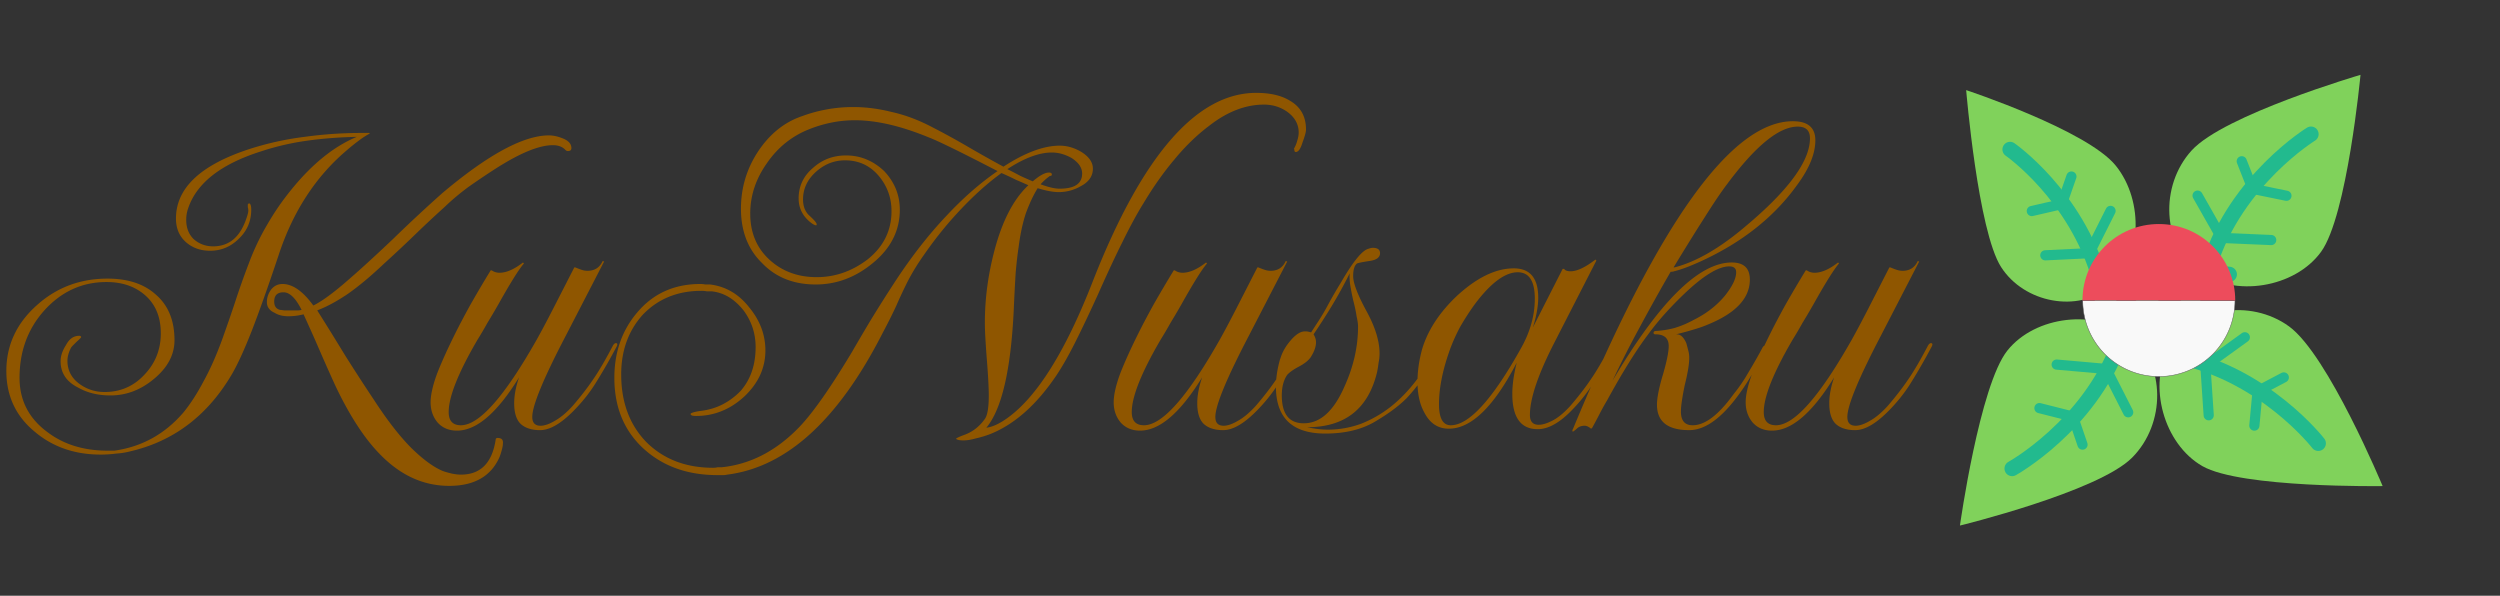 <svg width="491" height="117" fill="none" xmlns="http://www.w3.org/2000/svg"><rect width="100%" height="100%" fill="#333333" stroke="none"/><path d="M19.776 89.28c-5.056 0-9.344-1.472-12.864-4.416-3.776-3.072-5.664-7.072-5.664-12 0-5.12 2.048-9.472 6.144-13.056 3.84-3.392 8.416-5.088 13.728-5.088 3.968 0 7.104 1.024 9.408 3.072 2.496 2.112 3.744 5.12 3.744 9.024 0 2.88-1.376 5.44-4.128 7.68-2.56 2.112-5.376 3.168-8.448 3.168-2.432 0-4.544-.512-6.336-1.536-2.304-1.152-3.456-2.88-3.456-5.184 0-1.024.352-2.08 1.056-3.168.64-1.216 1.504-1.824 2.592-1.824.256 0 .384.096.384.288 0 .064-.288.352-.864.864l-.768.768c-.192.192-.32.352-.384.48-.448.896-.672 1.728-.672 2.496 0 1.856.768 3.36 2.304 4.512 1.472 1.088 3.136 1.632 4.992 1.632 3.136 0 5.76-1.152 7.872-3.456 2.112-2.24 3.168-4.928 3.168-8.064s-.992-5.6-2.976-7.392c-1.984-1.792-4.544-2.688-7.68-2.688-4.864 0-8.992 1.92-12.384 5.76-3.136 3.584-4.704 7.936-4.704 13.056 0 4.416 1.824 7.968 5.472 10.656 3.2 2.432 7.136 3.648 11.808 3.648h1.344c5.44-.768 9.984-3.296 13.632-7.584 1.344-1.664 2.624-3.648 3.84-5.952 1.28-2.304 2.496-5.024 3.648-8.16.896-2.496 1.76-4.992 2.592-7.488.832-2.56 1.728-5.088 2.688-7.584a47.183 47.183 0 013.648-7.68 51.44 51.44 0 014.704-6.816c4.096-5.056 8.384-8.512 12.864-10.368-3.392.064-6.688.32-9.888.768a51.513 51.513 0 00-9.024 2.112c-7.808 2.496-12.544 6.208-14.208 11.136a6.695 6.695 0 00-.384 2.304c0 1.536.48 2.784 1.44 3.744 1.088.96 2.368 1.44 3.84 1.44 3.136 0 5.312-1.824 6.528-5.472.256-.704.384-1.216.384-1.536 0-.256-.032-.48-.096-.672v-.576l.192-.192c.32 0 .48.416.48 1.248 0 2.24-.8 4.128-2.4 5.664-1.6 1.6-3.488 2.4-5.664 2.4-1.92 0-3.52-.576-4.8-1.728-1.28-1.152-1.92-2.688-1.92-4.608 0-5.952 4.8-10.496 14.4-13.632a58.809 58.809 0 0110.848-2.4 81.408 81.408 0 0111.136-.768h1.632v.096h.096c-.64.32-1.344.768-2.112 1.344a39.17 39.17 0 00-2.4 1.92c-6.144 5.184-10.624 12.064-13.44 20.64-1.984 5.952-3.744 10.912-5.28 14.88-1.536 3.904-2.88 6.816-4.032 8.736-4.736 7.936-11.296 12.896-19.68 14.88-.96.256-1.952.416-2.976.48-.96.128-1.952.192-2.976.192zm68.448 6.144c-4.992 0-9.472-2.016-13.44-6.048-1.536-1.536-3.04-3.424-4.512-5.664-1.472-2.24-2.912-4.832-4.32-7.776a345.043 345.043 0 01-3.168-7.104 345.043 345.043 0 00-3.168-7.104 11.5 11.5 0 01-2.976.384c-1.088 0-1.984-.224-2.688-.672-1.024-.448-1.536-1.152-1.536-2.112 0-.896.288-1.728.864-2.496.576-.704 1.312-1.056 2.208-1.056 1.984 0 4 1.408 6.048 4.224 1.472-.704 3.488-2.144 6.048-4.32 2.624-2.24 5.824-5.152 9.6-8.736a297.264 297.264 0 015.568-5.28 257.726 257.726 0 014.128-3.744c8.96-7.552 15.936-11.328 20.928-11.328.832 0 1.728.192 2.688.576 1.152.448 1.728 1.088 1.728 1.92 0 .384-.224.576-.672.576a.651.651 0 01-.48-.192c-.576-.64-1.408-.96-2.496-.96-2.688 0-6.432 1.536-11.232 4.608a151.981 151.981 0 00-5.28 3.552 47.109 47.109 0 00-4.8 4.032 236.89 236.89 0 00-5.952 5.568 253.222 253.222 0 01-5.952 5.568c-2.496 2.368-4.832 4.32-7.008 5.856-2.176 1.472-4.192 2.56-6.048 3.264a661.393 661.393 0 015.472 8.832 408.215 408.215 0 005.664 8.736c2.624 4.032 5.088 7.2 7.392 9.504 2.368 2.304 4.448 3.808 6.24 4.512.576.192 1.152.352 1.728.48.64.128 1.216.192 1.728.192 3.84 0 6.112-2.272 6.816-6.816 0-.256.128-.384.384-.384.704 0 1.056.288 1.056.864 0 .448-.064.896-.192 1.344a14.142 14.142 0 01-.48 1.536c-1.664 3.776-4.96 5.664-9.888 5.664zM57.504 60.96h.96c.256 0 .512-.032.768-.096-1.152-2.304-2.336-3.456-3.552-3.456-1.216 0-1.824.608-1.824 1.824 0 .896.384 1.44 1.152 1.632.128 0 .384.032.768.096h1.728zm32.25 23.616c-1.6 0-2.88-.544-3.84-1.632-.896-1.088-1.344-2.4-1.344-3.936 0-1.408.416-3.264 1.248-5.568.896-2.304 2.144-5.056 3.744-8.256.704-1.408 1.6-3.104 2.688-5.088a234.38 234.38 0 014.128-7.008h.192c.448.32.96.48 1.536.48 1.344 0 2.88-.672 4.608-2.016l.192.192c-.96 1.088-2.624 3.744-4.992 7.968a148.343 148.343 0 01-2.208 3.744 73.63 73.63 0 01-1.92 3.264c-3.776 6.464-5.664 11.2-5.664 14.208 0 1.728.8 2.592 2.4 2.592 3.584 0 8.544-5.6 14.88-16.8.896-1.6 1.952-3.584 3.168-5.952 1.216-2.368 2.624-5.12 4.224-8.256h.192c.448.192.864.352 1.248.48s.768.192 1.152.192c1.408 0 2.4-.64 2.976-1.92l.288.096-7.488 14.496c-4.416 8.448-6.624 13.792-6.624 16.032 0 1.152.544 1.728 1.632 1.728.768 0 1.696-.32 2.784-.96 1.152-.64 2.336-1.632 3.552-2.976 1.536-1.792 2.848-3.488 3.936-5.088 1.152-1.664 2.464-3.904 3.936-6.72.192-.32.384-.48.576-.48.384 0 .384.32 0 .96a113.364 113.364 0 01-3.744 6.528c-1.28 2.112-2.848 4.096-4.704 5.952-2.432 2.432-4.576 3.648-6.432 3.648-1.664 0-2.944-.416-3.84-1.248-.832-.832-1.248-2.176-1.248-4.032 0-1.536.32-3.232.96-5.088-4.288 6.976-8.352 10.464-12.192 10.464zm51.162 8.736c-5.824 0-10.624-1.696-14.4-5.088-3.904-3.52-5.856-8.192-5.856-14.016 0-5.056 1.504-9.344 4.512-12.864 3.136-3.712 7.264-5.568 12.384-5.568.32 0 .64.032.96.096h.96c3.072.384 5.632 1.888 7.68 4.512 2.112 2.56 3.168 5.376 3.168 8.448 0 3.456-1.408 6.496-4.224 9.12-2.752 2.496-5.888 3.744-9.408 3.744-.704 0-1.056-.128-1.056-.384 0-.192.576-.384 1.728-.576 1.728-.192 3.264-.64 4.608-1.344a13.34 13.34 0 003.552-2.688c1.92-2.24 2.88-5.088 2.88-8.544 0-2.624-.768-4.992-2.304-7.104-1.792-2.304-3.904-3.584-6.336-3.84h-.96a5.394 5.394 0 00-1.056-.096c-4.672 0-8.512 1.568-11.52 4.704-2.816 3.136-4.224 7.04-4.224 11.712 0 5.44 1.632 9.856 4.896 13.248 3.392 3.392 7.776 5.088 13.152 5.088.32 0 .608-.032.864-.096h.768c5.696-.576 10.816-3.232 15.36-7.968 2.624-2.752 6.016-7.584 10.176-14.496a546.22 546.22 0 013.552-6.048 292.683 292.683 0 015.28-8.352c3.136-4.736 6.368-8.864 9.696-12.384 3.328-3.584 6.72-6.56 10.176-8.928-7.296-3.776-11.808-5.984-13.536-6.624-5.44-2.24-10.272-3.36-14.496-3.36-1.6 0-3.168.16-4.704.48-1.536.32-3.008.768-4.416 1.344-3.328 1.344-6.048 3.552-8.16 6.624-2.176 3.072-3.264 6.368-3.264 9.888 0 3.712 1.248 6.72 3.744 9.024 2.496 2.304 5.6 3.456 9.312 3.456 3.648 0 7.008-1.184 10.08-3.552 3.072-2.496 4.608-5.632 4.608-9.408 0-2.624-.832-4.928-2.496-6.912-1.728-2.048-3.936-3.072-6.624-3.072-2.112 0-4 .736-5.664 2.208-1.728 1.536-2.592 3.36-2.592 5.472 0 1.408.448 2.496 1.344 3.264.896.832 1.344 1.376 1.344 1.632 0 .064-.032.128-.096.192-.192 0-.48-.128-.864-.384-1.728-1.28-2.592-2.912-2.592-4.896 0-2.432.96-4.448 2.88-6.048 1.792-1.6 3.936-2.4 6.432-2.4 2.816 0 5.312 1.024 7.488 3.072 2.048 2.176 3.072 4.704 3.072 7.584 0 4.096-1.76 7.584-5.28 10.464-3.392 2.816-7.136 4.224-11.232 4.224-4.352 0-7.872-1.408-10.56-4.224-2.752-2.688-4.128-6.24-4.128-10.656 0-3.968 1.056-7.616 3.168-10.944 2.304-3.584 5.216-5.984 8.736-7.2a28.915 28.915 0 0110.176-1.824c2.432 0 4.928.32 7.488.96 2.624.576 5.28 1.568 7.968 2.976a148.872 148.872 0 017.008 3.84 247.138 247.138 0 007.008 3.936c4.224-2.752 7.904-4.128 11.04-4.128 1.408 0 2.784.384 4.128 1.152 1.6.96 2.4 2.08 2.4 3.36 0 1.472-.8 2.624-2.4 3.456a8.566 8.566 0 01-4.32 1.152c-1.088 0-2.464-.256-4.128-.768-.832 1.344-1.6 2.976-2.304 4.896-.64 1.92-1.12 4.16-1.44 6.72-.192 1.216-.384 2.88-.576 4.992a405.102 405.102 0 00-.384 7.488c-.576 11.712-2.368 19.36-5.376 22.944 1.152-.128 2.496-.736 4.032-1.824 5.888-4.16 11.52-13.152 16.896-26.976 9.664-24.64 20.352-36.96 32.064-36.96 2.752 0 4.96.512 6.624 1.536 2.112 1.216 3.168 3.104 3.168 5.664 0 .256-.064.608-.192 1.056a18.95 18.95 0 01-.48 1.44c-.384 1.28-.832 1.92-1.344 1.92-.192 0-.288-.192-.288-.576h-.096c.32-.576.544-1.12.672-1.632.192-.576.288-1.12.288-1.632 0-1.6-.736-2.944-2.208-4.032-1.344-.96-2.88-1.44-4.608-1.44-3.648 0-7.264 1.408-10.848 4.224-2.368 1.792-4.608 3.968-6.72 6.528-2.112 2.496-4.128 5.344-6.048 8.544-1.28 2.048-2.656 4.576-4.128 7.584-1.472 2.944-3.072 6.368-4.8 10.272-1.6 3.52-3.072 6.624-4.416 9.312-1.344 2.688-2.592 4.896-3.744 6.624-3.904 5.824-8.256 9.696-13.056 11.616a20.471 20.471 0 01-2.88.864c-.896.256-1.696.384-2.4.384-.576 0-.992-.064-1.248-.192l-.192-.096c0-.128.512-.384 1.536-.768 1.664-.576 3.04-1.632 4.128-3.168.512-.704.768-2.24.768-4.608 0-.768-.032-1.728-.096-2.88-.064-1.216-.16-2.624-.288-4.224a204.16 204.16 0 01-.288-4.224 54.733 54.733 0 01-.096-2.976c0-4.736.64-9.504 1.92-14.304 1.536-5.76 3.744-9.984 6.624-12.672a121.85 121.85 0 00-2.4-1.056 62.165 62.165 0 00-2.88-1.344c-3.456 2.496-6.976 5.824-10.56 9.984a78.572 78.572 0 00-4.704 6.144c-1.408 1.984-2.592 3.968-3.552 5.952A91.284 91.284 0 00176.052 60c-.704 1.536-1.6 3.328-2.688 5.376-8.704 17.088-18.88 26.368-30.528 27.84a3.569 3.569 0 01-.864.096h-1.056zm67.2-56.256c2.944 0 4.416-.992 4.416-2.976 0-1.152-.704-2.176-2.112-3.072-1.28-.704-2.56-1.056-3.84-1.056-2.496 0-5.408 1.088-8.736 3.264.896.448 1.76.896 2.592 1.344.832.384 1.632.736 2.4 1.056 1.344-1.152 2.4-1.728 3.168-1.728.384 0 .576.128.576.384 0 .192-.128.288-.384.288-.64.448-1.248.992-1.824 1.632 1.536.576 2.784.864 3.744.864zm15.794 47.52c-1.6 0-2.88-.544-3.84-1.632-.896-1.088-1.344-2.4-1.344-3.936 0-1.408.416-3.264 1.248-5.568.896-2.304 2.144-5.056 3.744-8.256.704-1.408 1.6-3.104 2.688-5.088a234.38 234.38 0 014.128-7.008h.192c.448.32.96.48 1.536.48 1.344 0 2.88-.672 4.608-2.016l.192.192c-.96 1.088-2.624 3.744-4.992 7.968a148.343 148.343 0 01-2.208 3.744 73.63 73.63 0 01-1.92 3.264c-3.776 6.464-5.664 11.2-5.664 14.208 0 1.728.8 2.592 2.4 2.592 3.584 0 8.544-5.6 14.88-16.8.896-1.6 1.952-3.584 3.168-5.952 1.216-2.368 2.624-5.12 4.224-8.256h.192c.448.192.864.352 1.248.48s.768.192 1.152.192c1.408 0 2.4-.64 2.976-1.92l.288.096-7.488 14.496c-4.416 8.448-6.624 13.792-6.624 16.032 0 1.152.544 1.728 1.632 1.728.768 0 1.696-.32 2.784-.96 1.152-.64 2.336-1.632 3.552-2.976 1.536-1.792 2.848-3.488 3.936-5.088 1.152-1.664 2.464-3.904 3.936-6.72.192-.32.384-.48.576-.48.384 0 .384.32 0 .96a113.364 113.364 0 01-3.744 6.528c-1.28 2.112-2.848 4.096-4.704 5.952-2.432 2.432-4.576 3.648-6.432 3.648-1.664 0-2.944-.416-3.84-1.248-.832-.832-1.248-2.176-1.248-4.032 0-1.536.32-3.232.96-5.088-4.288 6.976-8.352 10.464-12.192 10.464zm36.378.576c-6.464 0-9.696-3.072-9.696-9.216 0-1.728.288-3.584.864-5.568v.096c.32-1.152.928-2.272 1.824-3.36 1.088-1.344 2.08-2.016 2.976-2.016h.288c.192 0 .512.064.96.192l1.056-1.632a44.503 44.503 0 002.4-4.032 86.878 86.878 0 012.4-4.128c2.368-4.096 4.16-6.304 5.376-6.624.384-.128.672-.192.864-.192.96 0 1.44.352 1.44 1.056 0 .832-.704 1.344-2.112 1.536-1.28.192-2.08.352-2.4.48-.512.384-.768 1.216-.768 2.496 0 1.344.864 3.616 2.592 6.816 1.728 3.136 2.592 5.92 2.592 8.352a8.39 8.39 0 01-.192 1.824c-.064.576-.16 1.184-.288 1.824-1.728 7.232-6.304 10.848-13.728 10.848 1.472.32 2.816.48 4.032.48 2.24 0 4.416-.384 6.528-1.152a23.185 23.185 0 005.856-3.36c1.856-1.472 3.552-3.232 5.088-5.28a40.298 40.298 0 004.128-6.72c.192-.384.384-.576.576-.576.384 0 .416.32.096.96a65 65 0 01-3.264 5.472 31.569 31.569 0 01-3.552 4.512c-1.536 1.536-3.616 3.072-6.24 4.608-2.624 1.536-5.856 2.304-9.696 2.304zm-4.224-2.016c3.264 0 5.952-2.464 8.064-7.392 1.728-3.84 2.592-7.712 2.592-11.616 0-.512-.096-1.184-.288-2.016-.128-.896-.352-1.952-.672-3.168a46.902 46.902 0 01-.576-2.976c-.128-.896-.16-1.664-.096-2.304a88.108 88.108 0 01-3.648 6.624 135.908 135.908 0 01-3.456 5.376c.32.512.48 1.024.48 1.536 0 .896-.352 1.888-1.056 2.976-.448.64-1.216 1.248-2.304 1.824-1.088.576-1.856 1.12-2.304 1.632-.704 1.024-1.056 2.368-1.056 4.032 0 3.648 1.44 5.472 4.32 5.472zm45.948 1.152c-3.328 0-4.992-2.304-4.992-6.912 0-1.792.288-3.84.864-6.144-4.48 8.64-8.928 12.96-13.344 12.96-2.112 0-3.712-1.056-4.8-3.168-.896-1.6-1.344-3.616-1.344-6.048 0-1.984.288-4.064.864-6.24 1.088-3.776 3.392-7.328 6.912-10.656 3.904-3.584 7.616-5.376 11.136-5.376 3.2 0 4.8 1.92 4.8 5.76 0 1.664-.352 3.616-1.056 5.856l5.856-11.52h.288c.192.32.608.48 1.248.48 1.28 0 2.912-.768 4.896-2.304l.192.192-8.16 15.936c-3.264 6.336-4.896 11.136-4.896 14.4 0 1.28.576 1.92 1.728 1.92.768 0 1.696-.288 2.784-.864 1.088-.576 2.24-1.536 3.456-2.88 1.536-1.792 2.848-3.488 3.936-5.088 1.152-1.664 2.464-3.904 3.936-6.72.192-.32.384-.48.576-.48.384 0 .384.32 0 .96a113.364 113.364 0 01-3.744 6.528c-1.28 2.112-2.848 4.096-4.704 5.952-2.304 2.304-4.448 3.456-6.432 3.456zm-17.088-.768c3.584 0 8.192-5.056 13.824-15.168 1.792-3.2 2.688-6.432 2.688-9.696 0-3.456-1.12-5.184-3.36-5.184-2.432 0-5.184 2.016-8.256 6.048a48.467 48.467 0 00-3.168 4.896c-.832 1.6-1.504 3.136-2.016 4.608-1.344 3.84-2.016 7.296-2.016 10.368 0 2.752.768 4.128 2.304 4.128zm23.994 1.248c-.064 0-.096-.064-.096-.192s.032-.224.096-.288c16.704-40.32 31.104-60.48 43.2-60.48 2.944 0 4.416 1.248 4.416 3.744 0 2.624-1.184 5.536-3.552 8.736-4.48 6.272-10.752 11.264-18.816 14.976-2.24 1.024-4.032 1.696-5.376 2.016-.128.064-.352.096-.672.096a376.601 376.601 0 00-6.048 10.848c-1.92 3.52-3.712 7.04-5.376 10.56 9.152-15.488 16.96-23.232 23.424-23.232 2.368 0 3.552 1.12 3.552 3.36 0 3.648-2.752 6.592-8.256 8.832-.576.256-1.376.544-2.4.864a70.75 70.75 0 01-3.84 1.056h.192c.704 0 1.312.576 1.824 1.728.128.448.256.928.384 1.44.128.448.192.928.192 1.44 0 1.216-.288 2.976-.864 5.28a50.013 50.013 0 00-.576 3.168c-.128.832-.192 1.536-.192 2.112 0 1.792.768 2.688 2.304 2.688 2.432 0 5.12-2.048 8.064-6.144a30.77 30.77 0 002.88-4.224 102.96 102.96 0 002.784-4.896c.128-.256.352-.416.672-.48.32-.064.32.192 0 .768a67.381 67.381 0 01-2.88 5.184 40.278 40.278 0 01-3.168 4.704c-3.136 4.032-6.144 6.048-9.024 6.048-4.224 0-6.336-1.664-6.336-4.992 0-1.344.384-3.296 1.152-5.856.768-2.624 1.152-4.512 1.152-5.664 0-1.536-.864-2.304-2.592-2.304-.256 0-.384-.096-.384-.288 0-.256.192-.384.576-.384a17.84 17.84 0 003.552-.576 19.75 19.75 0 003.84-1.632c2.432-1.216 4.448-2.784 6.048-4.704 1.472-1.856 2.208-3.392 2.208-4.608 0-.768-.448-1.152-1.344-1.152-2.112 0-5.024 1.76-8.736 5.28a73.965 73.965 0 00-3.84 3.936 55.295 55.295 0 00-3.36 4.128c-2.368 3.136-5.056 7.456-8.064 12.96-.384.64-.832 1.44-1.344 2.4-.448.896-.992 1.92-1.632 3.072h-.096c0 .064-.032.096-.096.096-.448-.384-.864-.576-1.248-.576-.64 0-1.152.192-1.536.576-.448.384-.704.576-.768.576zm19.776-32.256h.192c4.224-1.088 8.832-3.744 13.824-7.968 8.512-7.104 12.768-12.896 12.768-17.376 0-1.536-.8-2.304-2.4-2.304-3.648 0-8.256 3.744-13.824 11.232-1.216 1.6-2.688 3.776-4.416 6.528-1.728 2.688-3.776 5.984-6.144 9.888zm19.341 32.064c-1.6 0-2.88-.544-3.84-1.632-.896-1.088-1.344-2.4-1.344-3.936 0-1.408.416-3.264 1.248-5.568.896-2.304 2.144-5.056 3.744-8.256.704-1.408 1.6-3.104 2.688-5.088a234.38 234.38 0 014.128-7.008h.192c.448.32.96.48 1.536.48 1.344 0 2.88-.672 4.608-2.016l.192.192c-.96 1.088-2.624 3.744-4.992 7.968a148.343 148.343 0 01-2.208 3.744 73.63 73.63 0 01-1.92 3.264c-3.776 6.464-5.664 11.2-5.664 14.208 0 1.728.8 2.592 2.4 2.592 3.584 0 8.544-5.6 14.88-16.8.896-1.6 1.952-3.584 3.168-5.952 1.216-2.368 2.624-5.12 4.224-8.256h.192c.448.192.864.352 1.248.48s.768.192 1.152.192c1.408 0 2.4-.64 2.976-1.92l.288.096-7.488 14.496c-4.416 8.448-6.624 13.792-6.624 16.032 0 1.152.544 1.728 1.632 1.728.768 0 1.696-.32 2.784-.96 1.152-.64 2.336-1.632 3.552-2.976 1.536-1.792 2.848-3.488 3.936-5.088 1.152-1.664 2.464-3.904 3.936-6.72.192-.32.384-.48.576-.48.384 0 .384.32 0 .96a113.364 113.364 0 01-3.744 6.528c-1.28 2.112-2.848 4.096-4.704 5.952-2.432 2.432-4.576 3.648-6.432 3.648-1.664 0-2.944-.416-3.84-1.248-.832-.832-1.248-2.176-1.248-4.032 0-1.536.32-3.232.96-5.088-4.288 6.976-8.352 10.464-12.192 10.464z" fill="#8F5600"/><path fill-rule="evenodd" clip-rule="evenodd" d="M431.785 53.333c7.078 5.143 18.929 3.203 24.072-3.875 5.142-7.077 7.747-34.76 7.747-34.76s-26.806 7.854-33.166 14.85c-6.361 6.996-5.731 18.643 1.347 23.785z" fill="#80D25B"/><path d="M453.879 26.35s-14.577 8.947-19.878 25.426C428.7 68.256 413 66.384 413 66.384" stroke="#22BA8E" stroke-width="3" stroke-linecap="round"/><path d="M446.064 47.142l-9.744-.414-4.716-8.31m17.452.03l-6.644-1.36-2.134-5.417" stroke="#22BA8E" stroke-width="2" stroke-linecap="round"/><path fill-rule="evenodd" clip-rule="evenodd" d="M426.081 68.042c-4.342 7.595-1.124 19.165 6.471 23.507 7.595 4.341 35.397 3.919 35.397 3.919s-10.725-25.793-18.371-31.354c-7.647-5.561-19.156-3.668-23.497 3.928z" fill="#80D25B"/><path d="M455.308 87.068s-10.481-13.517-27.438-16.993c-16.958-3.477-16.806-19.287-16.806-19.287" stroke="#22BA8E" stroke-width="3" stroke-linecap="round"/><path d="M433.789 81.562l-.649-9.73 7.747-5.593m1.87 17.351l.628-6.752 5.154-2.71" stroke="#22BA8E" stroke-width="2" stroke-linecap="round"/><path fill-rule="evenodd" clip-rule="evenodd" d="M418.475 66.067c-6.837-5.458-18.764-4.06-24.223 2.777s-9.319 34.373-9.319 34.373 27.135-6.628 33.807-13.328c6.672-6.7 6.572-18.363-.265-23.822z" fill="#80D25B"/><path d="M395.178 92.019s14.968-8.276 21.013-24.497c6.044-16.22 21.642-13.638 21.642-13.638" stroke="#22BA8E" stroke-width="3" stroke-linecap="round"/><path d="M403.929 71.603l9.715.857 4.334 8.515m-17.433-.822l6.576 1.66 1.885 5.508" stroke="#22BA8E" stroke-width="2" stroke-linecap="round"/><path fill-rule="evenodd" clip-rule="evenodd" d="M414.353 56.333c-6.272 5.143-16.775 3.203-21.333-3.875-4.557-7.077-6.865-34.76-6.865-34.76s23.755 7.854 29.392 14.85c5.636 6.996 5.078 18.643-1.194 23.785z" fill="#80D25B"/><path d="M394.773 29.35s12.919 8.947 17.616 25.426C417.087 71.256 431 69.384 431 69.384" stroke="#22BA8E" stroke-width="3" stroke-linecap="round"/><path d="M401.699 50.142l8.635-.414 4.179-8.31m-15.466.03l5.888-1.36 1.891-5.417" stroke="#22BA8E" stroke-width="2" stroke-linecap="round"/><path d="M438.95 59.05A14.93 14.93 0 01424 73.95a14.93 14.93 0 01-14.95-14.9h29.9z" fill="#F9F9F9" stroke="#626262" stroke-width=".1"/><path d="M424 44c-8.3 0-15 6.7-15 15h30c0-8.3-6.7-15-15-15z" fill="#ED4C5C"/></svg>